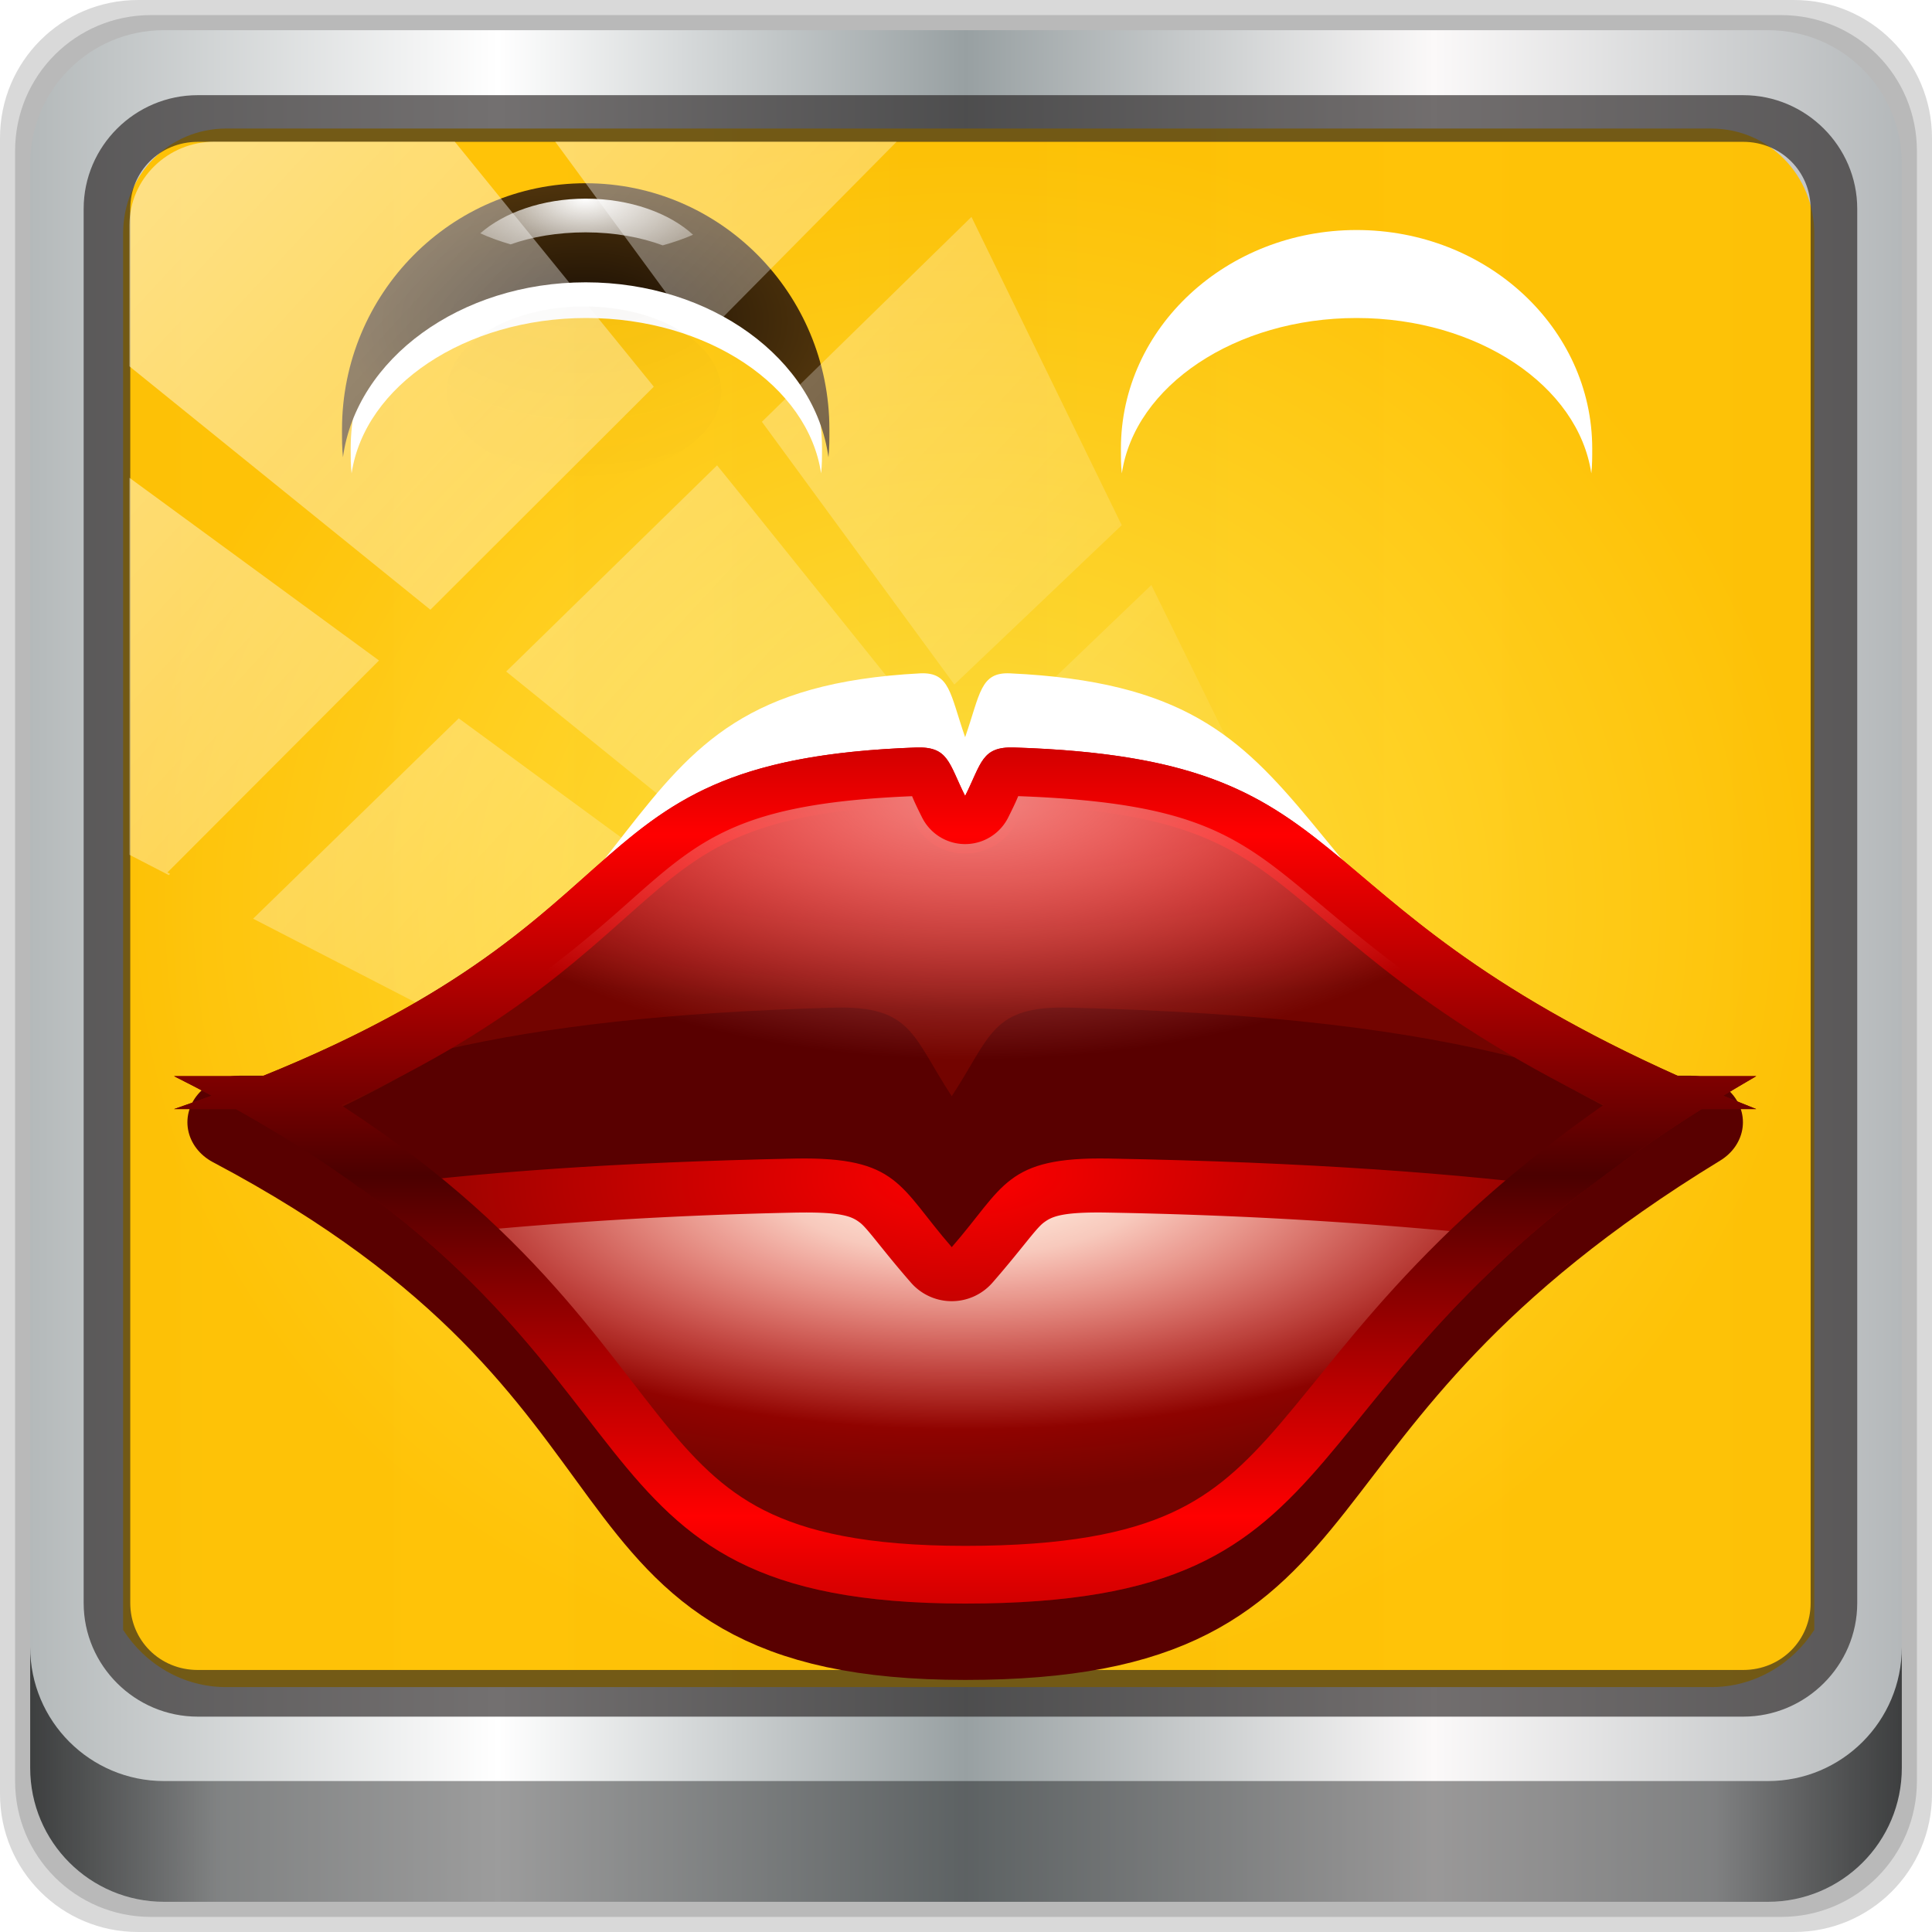 <?xml version="1.0" encoding="UTF-8" standalone="no"?>
<!-- Created with Inkscape (http://www.inkscape.org/) -->

<svg
   xmlns:dc="http://purl.org/dc/elements/1.1/"
   xmlns:cc="http://creativecommons.org/ns#"
   xmlns:rdf="http://www.w3.org/1999/02/22-rdf-syntax-ns#"
   xmlns:svg="http://www.w3.org/2000/svg"
   xmlns="http://www.w3.org/2000/svg"
   xmlns:xlink="http://www.w3.org/1999/xlink"
   xmlns:sodipodi="http://sodipodi.sourceforge.net/DTD/sodipodi-0.dtd"
   xmlns:inkscape="http://www.inkscape.org/namespaces/inkscape"
   width="96"
   height="96"
   viewBox="0 0 96 96"
   version="1.1"
   id="svg1072"
   inkscape:version="0.92.1 r15371"
   sodipodi:docname="face-kiss.svg">
  <defs
     id="defs1066">
    <linearGradient
       inkscape:collect="always"
       id="linearGradient4658">
      <stop
         style="stop-color:#ffe03e;stop-opacity:1"
         offset="0"
         id="stop4654" />
      <stop
         style="stop-color:#ffc100;stop-opacity:1"
         offset="1"
         id="stop4656" />
    </linearGradient>
    <linearGradient
       y2="47"
       x2="90"
       y1="47"
       x1="6"
       gradientTransform="matrix(1.107,0,0,1.107,-4.994,-3.621)"
       gradientUnits="userSpaceOnUse"
       id="linearGradient4071"
       xlink:href="#linearGradient6139-0"
       inkscape:collect="always" />
    <linearGradient
       id="linearGradient6139-0">
      <stop
         style="stop-color:#b4b9ba;stop-opacity:1"
         offset="0"
         id="stop6141-2" />
      <stop
         id="stop6151-0"
         offset="0.25"
         style="stop-color:#ffffff;stop-opacity:1;" />
      <stop
         id="stop6147-1"
         offset="0.5"
         style="stop-color:#98a0a2;stop-opacity:1" />
      <stop
         style="stop-color:#fbf9f9;stop-opacity:1;"
         offset="0.75"
         id="stop6149-4" />
      <stop
         style="stop-color:#b4b8ba;stop-opacity:1"
         offset="1"
         id="stop6143-4" />
    </linearGradient>
    <linearGradient
       gradientUnits="userSpaceOnUse"
       y2="88.172"
       x2="94.5"
       y1="88.172"
       x1="1.5"
       id="linearGradient4129"
       xlink:href="#linearGradient3832-0-6-1-1"
       inkscape:collect="always"
       gradientTransform="translate(0.149,0.415)" />
    <linearGradient
       id="linearGradient3832-0-6-1-1">
      <stop
         id="stop3834-6-3-7-1"
         offset="0"
         style="stop-color:#000000;stop-opacity:1;" />
      <stop
         style="stop-color:#000000;stop-opacity:0.588;"
         offset="0.1"
         id="stop3872-2-4" />
      <stop
         id="stop3844-6-2-7-6"
         offset="0.9"
         style="stop-color:#000000;stop-opacity:0.588;" />
      <stop
         id="stop3836-5-0-2-9"
         offset="1"
         style="stop-color:#000000;stop-opacity:1;" />
    </linearGradient>
    <linearGradient
       id="linearGradient3737">
      <stop
         id="stop3739"
         style="stop-color:#ffffff;stop-opacity:1"
         offset="0" />
      <stop
         id="stop3741"
         style="stop-color:#ffffff;stop-opacity:0"
         offset="1" />
    </linearGradient>
    <radialGradient
       r="43.199"
       fy="2085.64"
       fx="-80.233"
       cy="2085.64"
       cx="-80.233"
       gradientTransform="matrix(0.007,-0.037,0.048,0.01,-139.323,-10.802)"
       gradientUnits="userSpaceOnUse"
       id="radialGradient7464"
       xlink:href="#linearGradient3737"
       inkscape:collect="always" />
    <linearGradient
       y2="14.514"
       x2="50.528"
       y1="-28.642"
       x1="2.771"
       gradientUnits="userSpaceOnUse"
       id="linearGradient4767"
       xlink:href="#linearGradient3737"
       inkscape:collect="always" />
    <clipPath
       clipPathUnits="userSpaceOnUse"
       id="clipPath4156-4-1">
      <path
         style="opacity:0.6;fill:#ffffff;fill-opacity:1;stroke:none"
         d="m 27.046,-55.695 -14.214,13.321 h 0.061 l 15.653,21.771 10.231,-10.546 C 38.562,-32.302 27.468,-54.819 27.046,-55.695 Z M 9.647,-39.383 -5.241,-25.321 15.988,-7.806 26.372,-18.383 Z m 31.491,12.951 -9.741,9.714 8.945,12.458 7.781,-7.555 z m -49.84,4.379 -13.754,12.982 26.283,13.846 0.061,-0.062 -0.123,-0.062 L 13.599,-5.401 -8.702,-22.053 Z m 38.015,7.401 -9.803,9.775 11.579,9.559 7.628,-7.401 -8.669,-11.009 z m 20.187,5.674 -7.383,7.216 6.188,8.542 5.82,-6.137 z m -32.195,6.322 -9.557,9.498 13.662,7.185 7.934,-7.678 z m 23.312,2.374 -7.107,6.938 8.363,6.907 5.361,-5.674 -0.061,-0.092 -0.092,0.123 -6.464,-8.203 z m -8.73,8.542 -7.505,7.339 10.354,5.458 c 1.397,-1.321 5.675,-6.123 5.851,-6.322 z"
         id="path4158-0-8"
         inkscape:connector-curvature="0" />
    </clipPath>
    <radialGradient
       inkscape:collect="always"
       xlink:href="#linearGradient4658"
       id="radialGradient4660"
       cx="48.284"
       cy="45.524"
       fx="48.284"
       fy="45.524"
       r="42.018"
       gradientTransform="matrix(1,0,0,0.922,0,3.571)"
       gradientUnits="userSpaceOnUse" />
    <linearGradient
       id="linearGradient3572">
      <stop
         id="stop3574"
         offset="0"
         style="stop-color:#fffcca;stop-opacity:1" />
      <stop
         style="stop-color:#ffd81b;stop-opacity:1"
         offset="0.3"
         id="stop3576" />
      <stop
         id="stop3578"
         offset="0.75"
         style="stop-color:#f9d93b;stop-opacity:1" />
      <stop
         id="stop3580"
         offset="1"
         style="stop-color:#f49b23;stop-opacity:1" />
    </linearGradient>
    <linearGradient
       inkscape:collect="always"
       id="linearGradient4445">
      <stop
         style="stop-color:#382509;stop-opacity:1;"
         offset="0"
         id="stop4447" />
      <stop
         style="stop-color:#382509;stop-opacity:0;"
         offset="1"
         id="stop4449" />
    </linearGradient>
    <filter
       inkscape:collect="always"
       id="filter3773"
       x="-0.079"
       width="1.158"
       y="-0.14"
       height="1.28">
      <feGaussianBlur
         inkscape:collect="always"
         stdDeviation="1.039"
         id="feGaussianBlur3775" />
    </filter>
    <radialGradient
       inkscape:collect="always"
       xlink:href="#linearGradient4034"
       id="radialGradient4821"
       gradientUnits="userSpaceOnUse"
       gradientTransform="matrix(1.977,0,0,1.112,-107.586,-330.314)"
       cx="107"
       cy="381.531"
       fx="107"
       fy="381.531"
       r="8" />
    <linearGradient
       id="linearGradient4034"
       inkscape:collect="always">
      <stop
         id="stop4036"
         offset="0"
         style="stop-color:#170c03;stop-opacity:1" />
      <stop
         id="stop4038"
         offset="1"
         style="stop-color:#4e330c;stop-opacity:1" />
    </linearGradient>
    <radialGradient
       inkscape:collect="always"
       xlink:href="#linearGradient3737"
       id="radialGradient4823"
       gradientUnits="userSpaceOnUse"
       gradientTransform="matrix(1.636,0,0,0.863,-71.07,-236.325)"
       cx="107"
       cy="373.495"
       fx="107"
       fy="373.495"
       r="8" />
    <radialGradient
       inkscape:collect="always"
       xlink:href="#linearGradient4445"
       id="radialGradient4825"
       gradientUnits="userSpaceOnUse"
       gradientTransform="matrix(1.902,0,0,1.176,-95.572,-14.861)"
       cx="105.899"
       cy="96.837"
       fx="105.899"
       fy="89.718"
       r="8.899" />
    <radialGradient
       inkscape:collect="always"
       xlink:href="#linearGradient4034"
       id="radialGradient1121"
       gradientUnits="userSpaceOnUse"
       gradientTransform="matrix(1.977,0,0,1.112,-107.586,-330.314)"
       cx="107"
       cy="381.531"
       fx="107"
       fy="381.531"
       r="8" />
    <radialGradient
       inkscape:collect="always"
       xlink:href="#linearGradient3737"
       id="radialGradient1129"
       gradientUnits="userSpaceOnUse"
       gradientTransform="matrix(1.636,0,0,0.863,-71.07,-236.325)"
       cx="107"
       cy="373.495"
       fx="107"
       fy="373.495"
       r="8" />
    <radialGradient
       inkscape:collect="always"
       xlink:href="#linearGradient4445"
       id="radialGradient1137"
       gradientUnits="userSpaceOnUse"
       gradientTransform="matrix(1.902,0,0,1.176,-95.572,-14.861)"
       cx="105.899"
       cy="96.837"
       fx="105.899"
       fy="89.718"
       r="8.899" />
    <radialGradient
       inkscape:collect="always"
       xlink:href="#linearGradient4034"
       id="radialGradient1149"
       gradientUnits="userSpaceOnUse"
       gradientTransform="matrix(1.977,0,0,1.112,-107.586,-330.314)"
       cx="107"
       cy="381.531"
       fx="107"
       fy="381.531"
       r="8" />
    <radialGradient
       inkscape:collect="always"
       xlink:href="#linearGradient3737"
       id="radialGradient1157"
       gradientUnits="userSpaceOnUse"
       gradientTransform="matrix(1.636,0,0,0.863,-71.07,-236.325)"
       cx="107"
       cy="373.495"
       fx="107"
       fy="373.495"
       r="8" />
    <radialGradient
       inkscape:collect="always"
       xlink:href="#linearGradient4445"
       id="radialGradient1165"
       gradientUnits="userSpaceOnUse"
       gradientTransform="matrix(1.902,0,0,1.176,-95.572,-14.861)"
       cx="105.899"
       cy="96.837"
       fx="105.899"
       fy="89.718"
       r="8.899" />
    <radialGradient
       inkscape:collect="always"
       xlink:href="#linearGradient4034"
       id="radialGradient6335"
       gradientUnits="userSpaceOnUse"
       gradientTransform="matrix(1.977,0,0,1.112,-107.586,-330.314)"
       cx="107"
       cy="381.531"
       fx="107"
       fy="381.531"
       r="8" />
    <radialGradient
       inkscape:collect="always"
       xlink:href="#linearGradient3737"
       id="radialGradient6337"
       gradientUnits="userSpaceOnUse"
       gradientTransform="matrix(1.636,0,0,0.863,-71.07,-236.325)"
       cx="107"
       cy="373.495"
       fx="107"
       fy="373.495"
       r="8" />
    <radialGradient
       inkscape:collect="always"
       xlink:href="#linearGradient4445"
       id="radialGradient6339"
       gradientUnits="userSpaceOnUse"
       gradientTransform="matrix(1.902,0,0,1.176,-95.572,-14.861)"
       cx="105.899"
       cy="96.837"
       fx="105.899"
       fy="89.718"
       r="8.899" />
    <filter
       inkscape:collect="always"
       id="filter3778"
       x="-0.065"
       width="1.13"
       y="-0.198"
       height="1.397">
      <feGaussianBlur
         inkscape:collect="always"
         stdDeviation="2.392"
         id="feGaussianBlur3780" />
    </filter>
    <filter
       inkscape:collect="always"
       id="filter3461">
      <feGaussianBlur
         inkscape:collect="always"
         stdDeviation="1.424"
         id="feGaussianBlur3463" />
    </filter>
    <radialGradient
       inkscape:collect="always"
       xlink:href="#linearGradient3711"
       id="radialGradient4049"
       gradientUnits="userSpaceOnUse"
       gradientTransform="matrix(0.959,-0.021,0.009,0.402,4.148,93.793)"
       cx="128"
       cy="131.682"
       fx="128"
       fy="131.682"
       r="48" />
    <linearGradient
       id="linearGradient3711"
       inkscape:collect="always">
      <stop
         id="stop3713"
         offset="0"
         style="stop-color:#ff0000;stop-opacity:1" />
      <stop
         id="stop3715"
         offset="1"
         style="stop-color:#730400;stop-opacity:1" />
    </linearGradient>
    <radialGradient
       inkscape:collect="always"
       xlink:href="#linearGradient3711"
       id="radialGradient4047"
       gradientUnits="userSpaceOnUse"
       gradientTransform="matrix(1.002,6.8133867e-7,-1.8373834e-7,0.27,-0.245,90.861)"
       cx="128"
       cy="111.658"
       fx="128"
       fy="111.658"
       r="48" />
    <filter
       inkscape:collect="always"
       id="filter3681"
       x="-0.028"
       width="1.057"
       y="-0.187"
       height="1.373">
      <feGaussianBlur
         inkscape:collect="always"
         stdDeviation="1.13"
         id="feGaussianBlur3683" />
    </filter>
    <radialGradient
       inkscape:collect="always"
       xlink:href="#linearGradient3191"
       id="radialGradient3901"
       gradientUnits="userSpaceOnUse"
       gradientTransform="matrix(0.772,0,0,0.323,29.153,106.406)"
       cx="128"
       cy="131.682"
       fx="128"
       fy="131.682"
       r="48" />
    <linearGradient
       id="linearGradient3191">
      <stop
         id="stop3193"
         offset="0"
         style="stop-color:#fffeee;stop-opacity:1;" />
      <stop
         style="stop-color:#fffeee;stop-opacity:0.791;"
         offset="0.32"
         id="stop6709" />
      <stop
         id="stop3195"
         offset="1"
         style="stop-color:#fffeee;stop-opacity:0;" />
    </linearGradient>
    <filter
       inkscape:collect="always"
       id="filter3963"
       x="-0.077"
       width="1.155"
       y="-0.22"
       height="1.441">
      <feGaussianBlur
         inkscape:collect="always"
         stdDeviation="1.878"
         id="feGaussianBlur3965" />
    </filter>
    <linearGradient
       inkscape:collect="always"
       xlink:href="#linearGradient3480"
       id="linearGradient3486"
       x1="128"
       y1="123.348"
       x2="128"
       y2="144.03"
       gradientUnits="userSpaceOnUse"
       spreadMethod="reflect" />
    <linearGradient
       inkscape:collect="always"
       id="linearGradient3480">
      <stop
         style="stop-color:#ff0000;stop-opacity:1"
         offset="0"
         id="stop3482" />
      <stop
         style="stop-color:#4b0000;stop-opacity:1"
         offset="1"
         id="stop3484" />
    </linearGradient>
    <clipPath
       clipPathUnits="userSpaceOnUse"
       id="clipPath3474">
      <path
         inkscape:connector-curvature="0"
         style="opacity:1;fill:url(#radialGradient3478);fill-opacity:1;stroke:none;stroke-width:3.959;stroke-linecap:square;stroke-linejoin:round;stroke-miterlimit:4;stroke-dasharray:none;stroke-opacity:1"
         d="M 125.031,118.062 C 103.731,118.833 109.773,128.144 85.375,138 H 80 c 0.793,0.397 1.539,0.791 2.281,1.188 C 81.545,139.458 80.787,139.73 80,140 h 3.75 c 27.415,15.308 18.856,30 44.25,30 25.496,0 17.706,-13.075 44.688,-30 H 176 c -0.692,-0.275 -1.348,-0.541 -2,-0.812 0.656,-0.398 1.304,-0.786 2,-1.188 h -4.719 C 147.025,127.142 152.482,118.751 130.969,118.062 129,118 129,119 128,121 c -1,-2 -1,-3 -2.969,-2.938 z"
         id="path3476" />
    </clipPath>
    <filter
       inkscape:collect="always"
       id="filter3504">
      <feGaussianBlur
         inkscape:collect="always"
         stdDeviation="1.849"
         id="feGaussianBlur3506" />
    </filter>
    <radialGradient
       inkscape:collect="always"
       xlink:href="#linearGradient4039"
       id="radialGradient4045"
       cx="128.5"
       cy="116.715"
       fx="128.5"
       fy="116.715"
       r="34.562"
       gradientTransform="matrix(1,1.5311935e-7,-7.1091125e-8,0.464,9.5295431e-6,71.811)"
       gradientUnits="userSpaceOnUse" />
    <linearGradient
       inkscape:collect="always"
       id="linearGradient4039">
      <stop
         style="stop-color:#f08682;stop-opacity:1;"
         offset="0"
         id="stop4041" />
      <stop
         style="stop-color:#f08682;stop-opacity:0;"
         offset="1"
         id="stop4043" />
    </linearGradient>
    <filter
       inkscape:collect="always"
       id="filter4035"
       x="-0.057"
       width="1.114"
       y="-0.246"
       height="1.491">
      <feGaussianBlur
         inkscape:collect="always"
         stdDeviation="1.646"
         id="feGaussianBlur4037" />
    </filter>
  </defs>
  <sodipodi:namedview
     id="base"
     pagecolor="#ffffff"
     bordercolor="#666666"
     borderopacity="1.0"
     inkscape:pageopacity="0.0"
     inkscape:pageshadow="2"
     inkscape:zoom="3.1386207"
     inkscape:cx="24.090139"
     inkscape:cy="44.557005"
     inkscape:document-units="px"
     inkscape:current-layer="g2574"
     showgrid="false"
     inkscape:showpageshadow="false"
     units="px"
     inkscape:lockguides="false"
     inkscape:window-width="1280"
     inkscape:window-height="972"
     inkscape:window-x="0"
     inkscape:window-y="26"
     inkscape:window-maximized="1"
     inkscape:snap-global="false" />
  <g
     inkscape:label="Livello 1"
     inkscape:groupmode="layer"
     id="layer1"
     transform="translate(0,-1026.52)">
    <g
       transform="translate(-0.149,1026.105)"
       style="display:inline"
       id="g2574">
      <path
         inkscape:connector-curvature="0"
         id="path3288"
         d="M 89.292,0.415 H 7.006 c -3.799,0 -6.857,3.058 -6.857,6.857 V 89.558 c 0,3.799 3.058,6.857 6.857,6.857 H 89.292 c 3.799,0 6.857,-3.058 6.857,-6.857 V 7.272 c 0,-3.799 -3.058,-6.857 -6.857,-6.857 z"
         style="display:inline;opacity:0.15;fill:#000000;fill-opacity:1;fill-rule:nonzero;stroke:none" />
      <path
         style="display:inline;opacity:0.15;fill:#000000;fill-opacity:1;fill-rule:nonzero;stroke:none"
         d="M 88.649,1.165 H 7.649 c -3.739,0 -6.75,3.01 -6.75,6.75 V 88.915 c 0,3.74 3.011,6.75 6.75,6.75 H 88.649 c 3.74,0 6.75,-3.01 6.75,-6.75 V 7.915 c 0,-3.739 -3.01,-6.75 -6.75,-6.75 z"
         id="path4085"
         inkscape:connector-curvature="0" />
      <path
         inkscape:connector-curvature="0"
         id="rect4251-1"
         d="M 88.006,1.915 H 8.292 c -3.68,0 -6.643,2.963 -6.643,6.643 V 88.272 c 0,3.68 2.963,6.643 6.643,6.643 H 88.006 c 3.68,0 6.643,-2.963 6.643,-6.643 V 8.558 c 0,-3.68 -2.963,-6.643 -6.643,-6.643 z"
         style="display:inline;fill:url(#linearGradient4071);fill-opacity:1;fill-rule:nonzero;stroke:none" />
      <path
         sodipodi:nodetypes="sscccsccscccsss"
         inkscape:connector-curvature="0"
         id="path3400-6"
         d="m 11.39,6.802 c -2.856,0 -5.124,2.315 -5.124,5.23 v 21.674 7.323 40.373 c 1.097,1.704 2.969,2.844 5.124,2.844 h 4.099 65.589 4.099 c 2.155,0 4.027,-1.14 5.124,-2.844 V 41.029 33.706 12.033 c 0,-2.916 -2.268,-5.23 -5.124,-5.23 z"
         style="display:inline;opacity:0.969;fill:url(#radialGradient4660);fill-opacity:1;fill-rule:nonzero;stroke:none;stroke-width:1.035" />
      <path
         style="color:#000000;font-style:normal;font-variant:normal;font-weight:normal;font-stretch:normal;font-size:medium;line-height:normal;font-family:Sans;-inkscape-font-specification:Sans;text-indent:0;text-align:start;text-decoration:none;text-decoration-line:none;letter-spacing:normal;word-spacing:normal;text-transform:none;writing-mode:lr-tb;direction:ltr;baseline-shift:baseline;text-anchor:start;display:inline;overflow:visible;visibility:visible;fill:#241f1f;fill-opacity:0.633;stroke:none;stroke-width:2.376;marker:none;enable-background:accumulate"
         d="m 9.974,5.144 c -3.117,0 -5.668,2.54 -5.668,5.646 v 69.278 c 0,3.106 2.551,5.646 5.668,5.646 H 86.766 c 3.117,0 5.668,-2.54 5.668,-5.646 V 10.79 c 0,-3.106 -2.551,-5.646 -5.668,-5.646 z m 0,2.319 H 86.766 c 1.888,0 3.352,1.48 3.352,3.327 v 69.278 c 0,1.846 -1.464,3.327 -3.352,3.327 H 9.974 c -1.888,0 -3.352,-1.48 -3.352,-3.327 V 10.79 c 0,-1.846 1.464,-3.327 3.352,-3.327 z"
         id="path4989"
         inkscape:connector-curvature="0" />
      <path
         id="path4118"
         d="m 1.649,82.259 v 6 c 0,3.68 2.976,6.656 6.656,6.656 H 87.993 c 3.68,0 6.656,-2.976 6.656,-6.656 v -6 c 0,3.68 -2.976,6.656 -6.656,6.656 H 8.305 c -3.68,0 -6.656,-2.976 -6.656,-6.656 z"
         style="display:inline;opacity:0.658;fill:url(#linearGradient4129);fill-opacity:1;fill-rule:nonzero;stroke:none"
         inkscape:connector-curvature="0" />
      <rect
         transform="rotate(90)"
         style="opacity:0.669;fill:url(#radialGradient7464);fill-opacity:1;stroke:none"
         id="rect4141"
         width="76.75"
         height="4.25"
         x="5.975"
         y="-90.234"
         rx="0"
         ry="4.25" />
      <g
         transform="matrix(0.661,0,0,0.661,-36.229,-40.778)"
         id="g1060">
        <g
           style="display:inline"
           transform="matrix(1.158,0,0,1.158,-21.368,-22.336)"
           id="g3783">
          <g
             id="g3744">
            <path
               inkscape:connector-curvature="0"
               transform="matrix(0.967,0,0,0.888,3.474,10.337)"
               style="opacity:1;fill:#ffffff;fill-opacity:1;stroke:none;stroke-width:2;stroke-linecap:round;stroke-linejoin:round;stroke-miterlimit:4;stroke-dasharray:none;stroke-opacity:1;filter:url(#filter3773)"
               d="m 104,87.5 c -8.732,0 -15.82,7.153 -15.82,15.981 0,0.604 -0.003,1.222 0.062,1.809 C 89.11,98.898 95.856,93.932 104,93.932 c 8.144,-1.6e-5 14.89,4.966 15.758,11.357 0.065,-0.587 0.062,-1.205 0.062,-1.809 C 119.82,94.653 112.732,87.5 104,87.5 Z"
               id="path3716" />
            <path
               inkscape:connector-curvature="0"
               id="path2927"
               d="m 104,85 c -8.732,0 -15.82,7.153 -15.82,15.981 0,0.604 -0.003,1.222 0.062,1.809 C 89.11,96.398 95.856,91.432 104,91.432 c 8.144,-1.6e-5 14.89,4.966 15.758,11.357 0.065,-0.587 0.062,-1.205 0.062,-1.809 C 119.82,92.153 112.732,85 104,85 Z"
               style="opacity:1;fill:url(#radialGradient6335);fill-opacity:1;stroke:none;stroke-width:2;stroke-linecap:round;stroke-linejoin:round;stroke-miterlimit:4;stroke-dasharray:none;stroke-opacity:1" />
            <path
               inkscape:connector-curvature="0"
               id="path3706"
               d="m 104,86 c -2.818,10e-7 -5.305,0.906 -6.844,2.25 0.612,0.282 1.274,0.514 1.969,0.719 1.382,-0.493 3.06,-0.781 4.875,-0.781 1.873,-10e-7 3.594,0.322 5,0.844 0.696,-0.194 1.353,-0.417 1.969,-0.688 C 109.441,86.942 106.889,86 104,86 Z"
               style="opacity:1;fill:url(#radialGradient6337);fill-opacity:1;stroke:none;stroke-width:2;stroke-linecap:round;stroke-linejoin:round;stroke-miterlimit:4;stroke-dasharray:none;stroke-opacity:1" />
            <ellipse
               ry="5.5"
               rx="8.899"
               cy="102.5"
               cx="105.899"
               style="opacity:0.05;fill:url(#radialGradient6339);fill-opacity:1;stroke:none;stroke-width:2;stroke-linecap:round;stroke-linejoin:round;stroke-miterlimit:4;stroke-dasharray:none;stroke-opacity:1"
               id="path3777"
               transform="translate(-2,-4)" />
          </g>
          <use
             x="0"
             y="0"
             xlink:href="#g3744"
             id="use3781"
             transform="translate(50)"
             width="256"
             height="336" />
        </g>
      </g>
      <rect
         clip-path="url(#clipPath4156-4-1)"
         ry="3.957"
         rx="3.957"
         y="-30"
         x="2"
         height="69.024"
         width="75.966"
         id="rect4146"
         style="opacity:0.508;fill:url(#linearGradient4767);fill-opacity:1;stroke:none"
         transform="matrix(1.069,0,0,1.048,4.444,38.894)" />
      <g
         id="g3697"
         transform="matrix(0.819,0,0,0.819,-56.726,-59.135)">
        <path
           style="opacity:1;fill:#ffffff;fill-opacity:1;stroke:none;stroke-width:3.959;stroke-linecap:square;stroke-linejoin:round;stroke-miterlimit:4;stroke-dasharray:none;stroke-opacity:1;filter:url(#filter3778)"
           d="M 125.279,113.563 C 104.433,114.649 112.168,128.567 84,142.5 h 88 c -27.273,-15.578 -20.366,-27.974 -41.279,-28.937 -1.805,-0.082 -1.805,1.237 -2.721,3.875 -0.917,-2.638 -0.917,-3.957 -2.721,-3.875 z"
           id="path3693"
           sodipodi:nodetypes="cccccc"
           inkscape:connector-curvature="0" />
        <path
           style="opacity:1;fill:#590000;fill-opacity:1;stroke:#590000;stroke-width:6.375;stroke-linecap:square;stroke-linejoin:round;stroke-miterlimit:4;stroke-dasharray:none;stroke-opacity:1;filter:url(#filter3461)"
           d="m 84,144.5 c 29.333,17.5 19.712,35 44,35 24.288,0 15.598,-15.434 44,-35 z"
           id="path3782"
           sodipodi:nodetypes="cscc"
           transform="matrix(1,0,0,0.886,0.002,12.771)"
           inkscape:connector-curvature="0" />
        <path
           sodipodi:nodetypes="cscc"
           id="path2603"
           d="m 80,138 c 32,16 21.504,32 48,32 26.496,0 17.016,-14.111 48,-32 z"
           style="opacity:1;fill:url(#radialGradient4049);fill-opacity:1;stroke:none;stroke-width:3.959;stroke-linecap:square;stroke-linejoin:round;stroke-miterlimit:4;stroke-dasharray:none;stroke-opacity:1"
           inkscape:connector-curvature="0" />
        <path
           sodipodi:nodetypes="cccccc"
           id="path3378"
           d="M 125.031,118.062 C 102.291,118.885 110.728,129.437 80,140 h 96 C 146.247,128.19 153.782,118.792 130.969,118.062 129,118 129,119 128,121 c -1,-2 -1,-3 -2.969,-2.938 z"
           style="opacity:1;fill:url(#radialGradient4047);fill-opacity:1;stroke:none;stroke-width:3.959;stroke-linecap:square;stroke-linejoin:round;stroke-miterlimit:4;stroke-dasharray:none;stroke-opacity:1"
           inkscape:connector-curvature="0" />
        <path
           id="path3508"
           d="m 120.062,133.844 c -10.041,0.277 -17.502,1.154 -23.531,2.531 -2.642,1.671 -5.924,3.426 -10.125,5.188 1.782,1.084 3.377,2.151 4.844,3.219 7.122,-0.949 15.674,-1.558 26.438,-1.781 6.294,-0.114 6.303,1.713 9.5,5.375 3.197,-3.662 3.237,-5.489 9.531,-5.375 11.932,0.219 21.231,0.879 28.906,1.906 1.42,-1.1 2.952,-2.233 4.656,-3.375 -3.443,-1.591 -6.247,-3.13 -8.625,-4.594 -6.755,-1.733 -15.287,-2.799 -27.344,-3.094 -4.721,-0.114 -4.727,1.713 -7.125,5.375 -2.398,-3.662 -2.404,-5.489 -7.125,-5.375 z"
           style="opacity:1;fill:#590000;fill-opacity:1;stroke:none;stroke-width:3.959;stroke-linecap:square;stroke-linejoin:round;stroke-miterlimit:4;stroke-dasharray:none;stroke-opacity:1;filter:url(#filter3681)"
           inkscape:connector-curvature="0" />
        <path
           sodipodi:type="inkscape:offset"
           inkscape:radius="-3.2807257"
           inkscape:original="M 117.6875 148 C 106.93912 148.22269 98.397521 148.83422 91.28125 149.78125 C 109.7348 163.22655 105.27441 175.00001 128 175 C 150.97178 175 146.9222 164.3858 165.625 149.90625 C 157.94967 148.87854 148.65043 148.21851 136.71875 148 C 130.42463 147.88557 130.38451 149.71346 127.1875 153.375 C 123.99051 149.71346 123.98162 147.88557 117.6875 148 z "
           style="opacity:1;fill:url(#radialGradient3901);fill-opacity:1;stroke:none;stroke-width:3.959;stroke-linecap:square;stroke-linejoin:round;stroke-miterlimit:4;stroke-dasharray:none;stroke-opacity:1;filter:url(#filter3963)"
           id="path3899"
           d="m 117.748,151.279 c -7.133,0.148 -12.983,0.526 -18.344,1 5.414,5.136 8.335,9.819 11.107,12.998 3.679,4.219 6.692,6.441 17.488,6.441 10.981,0 14.225,-2.044 18.023,-6.084 2.912,-3.097 6.025,-7.79 11.686,-13.207 -6.045,-0.557 -12.712,-0.996 -21.051,-1.148 -2.829,-0.051 -3.41,0.249 -3.895,0.613 -0.485,0.365 -1.334,1.611 -3.105,3.641 a 3.281,3.281 0 0 1 -4.941,0 c -1.775,-2.033 -2.624,-3.286 -3.1,-3.646 -0.475,-0.36 -1.042,-0.658 -3.861,-0.607 z"
           transform="translate(0,-5)" />
        <path
           id="path3472"
           d="M 125.031,118.062 C 103.731,118.833 109.773,128.144 85.375,138 H 80 c 0.793,0.397 1.539,0.791 2.281,1.188 C 81.545,139.458 80.787,139.73 80,140 h 3.75 c 27.415,15.308 18.856,30 44.25,30 25.496,0 17.706,-13.075 44.688,-30 H 176 c -0.692,-0.275 -1.348,-0.541 -2,-0.812 0.656,-0.398 1.304,-0.786 2,-1.188 h -4.719 C 147.025,127.142 152.482,118.751 130.969,118.062 129,118 129,119 128,121 c -1,-2 -1,-3 -2.969,-2.938 z"
           style="opacity:1;fill:none;fill-opacity:1;stroke:url(#linearGradient3486);stroke-width:7;stroke-linecap:square;stroke-linejoin:round;stroke-miterlimit:4;stroke-dasharray:none;stroke-opacity:1;filter:url(#filter3504)"
           clip-path="url(#clipPath3474)"
           inkscape:connector-curvature="0" />
        <path
           sodipodi:type="inkscape:offset"
           inkscape:radius="-2.9216661"
           inkscape:original="M 125.03125 123.0625 C 102.29057 123.88527 110.72846 134.43709 80 145 L 176 145 C 146.2473 133.19031 153.78236 123.79209 130.96875 123.0625 C 129 123 129 124 128 126 C 127 124 127 123 125.03125 123.0625 z "
           style="opacity:1;fill:url(#radialGradient4045);fill-opacity:1;stroke:none;stroke-width:3.959;stroke-linecap:square;stroke-linejoin:round;stroke-miterlimit:4;stroke-dasharray:none;stroke-opacity:1;filter:url(#filter4035)"
           id="path3975"
           d="m 131.221,126.012 c -0.096,0.23 -0.183,0.445 -0.607,1.295 a 2.922,2.922 0 0 1 -5.227,0 c -0.424,-0.847 -0.508,-1.059 -0.605,-1.291 -10.539,0.436 -12.874,2.593 -17.33,6.549 -2.94,2.611 -6.918,5.992 -13.471,9.514 h 69.094 c -6.895,-3.857 -10.969,-7.372 -14.066,-9.961 -4.505,-3.765 -7.139,-5.718 -17.787,-6.105 z"
           transform="translate(0,-5)" />
      </g>
    </g>
  </g>
</svg>
